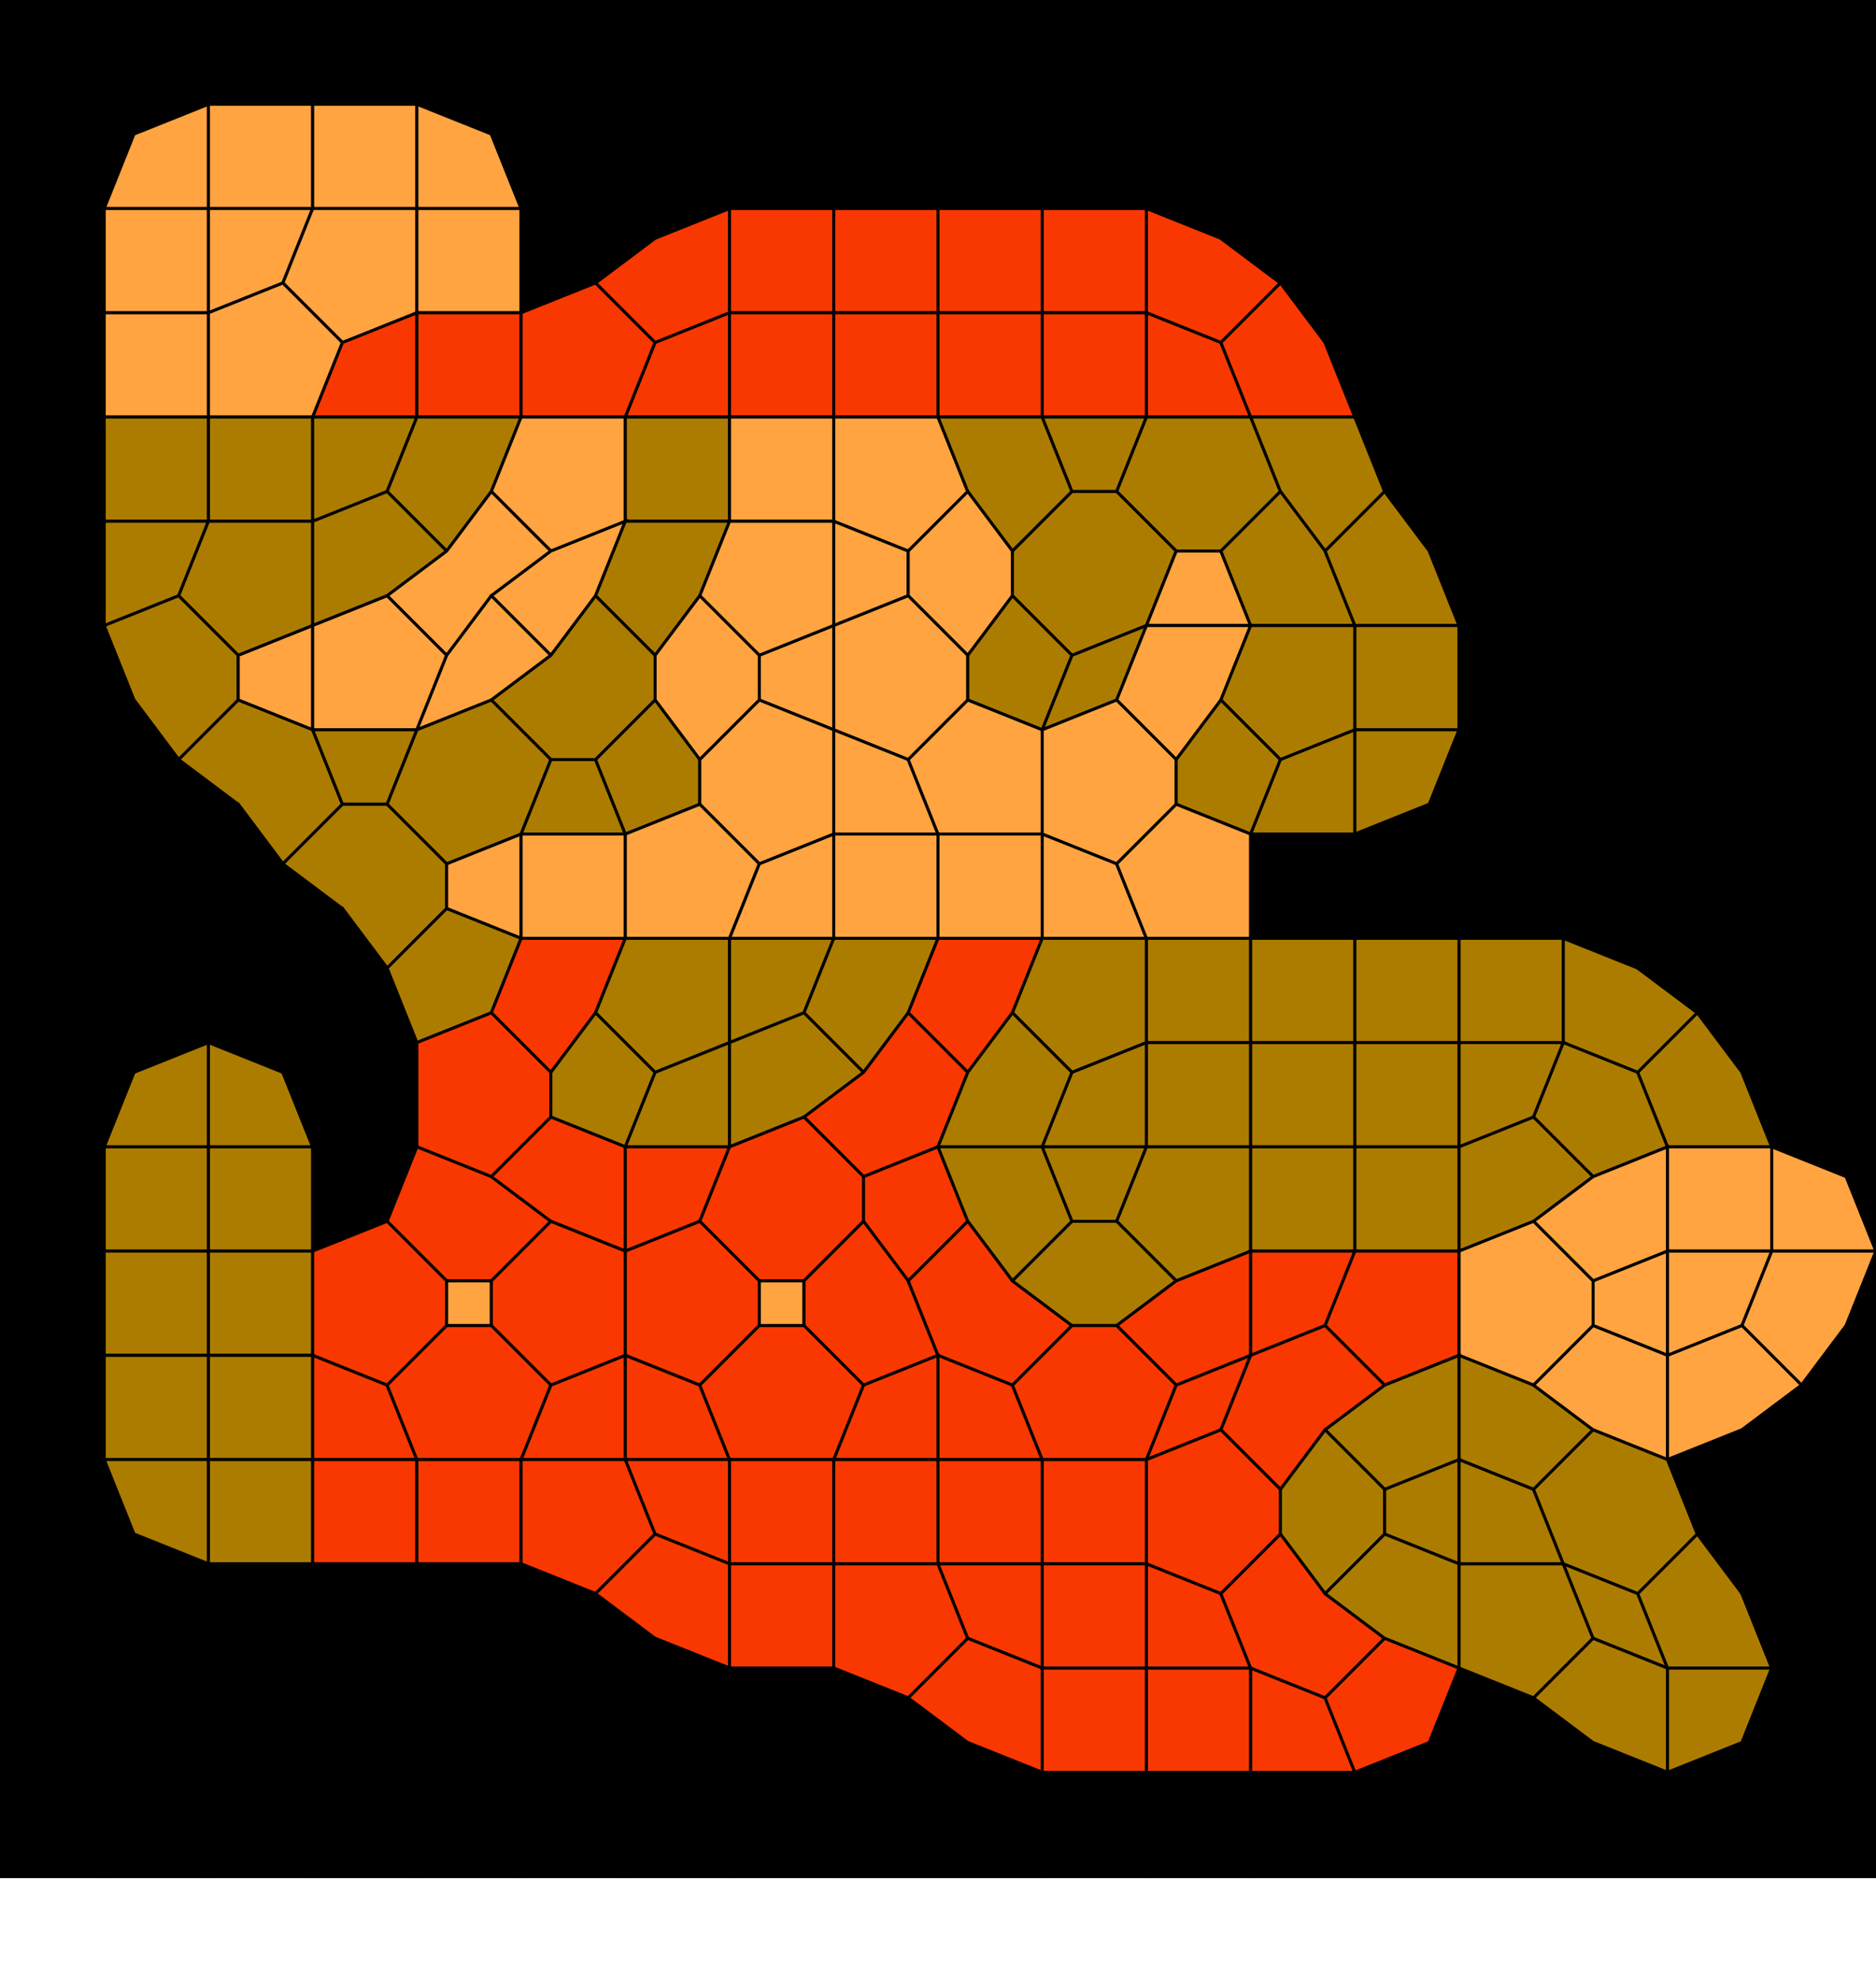 <?xml version="1.0"?>
<!-- Generated by SVGo -->
<svg width="126" height="133"
     xmlns="http://www.w3.org/2000/svg"
     xmlns:xlink="http://www.w3.org/1999/xlink">
<polygon points="0,0 7,0 5,5 0,7" fill="#000000" stroke="Black" stroke-width="0.2" />
<polygon points="7,0 14,0 14,7 9,9 5,5" fill="#000000" stroke="Black" stroke-width="0.2" />
<polygon points="14,0 21,0 21,7 14,7" fill="#000000" stroke="Black" stroke-width="0.2" />
<polygon points="21,0 28,0 28,7 21,7" fill="#000000" stroke="Black" stroke-width="0.2" />
<polygon points="28,0 35,0 37,5 33,9 28,7" fill="#000000" stroke="Black" stroke-width="0.2" />
<polygon points="35,0 42,0 42,7 37,5" fill="#000000" stroke="Black" stroke-width="0.2" />
<polygon points="42,0 49,0 49,7 42,7" fill="#000000" stroke="Black" stroke-width="0.2" />
<polygon points="49,0 56,0 56,7 49,7" fill="#000000" stroke="Black" stroke-width="0.2" />
<polygon points="56,0 63,0 63,7 56,7" fill="#000000" stroke="Black" stroke-width="0.2" />
<polygon points="63,0 70,0 70,7 63,7" fill="#000000" stroke="Black" stroke-width="0.2" />
<polygon points="70,0 77,0 77,7 70,7" fill="#000000" stroke="Black" stroke-width="0.2" />
<polygon points="77,0 84,0 84,7 77,7" fill="#000000" stroke="Black" stroke-width="0.2" />
<polygon points="84,0 91,0 91,7 84,7" fill="#000000" stroke="Black" stroke-width="0.2" />
<polygon points="91,0 98,0 98,7 91,7" fill="#000000" stroke="Black" stroke-width="0.2" />
<polygon points="98,0 105,0 105,7 98,7" fill="#000000" stroke="Black" stroke-width="0.2" />
<polygon points="105,0 112,0 112,7 105,7" fill="#000000" stroke="Black" stroke-width="0.2" />
<polygon points="112,0 119,0 119,7 112,7" fill="#000000" stroke="Black" stroke-width="0.2" />
<polygon points="119,0 126,0 126,7 119,7" fill="#000000" stroke="Black" stroke-width="0.2" />
<polygon points="126,0 133,0 133,7 126,7" fill="#000000" stroke="Black" stroke-width="0.2" />
<polygon points="0,7 5,5 9,9 7,14 0,14" fill="#000000" stroke="Black" stroke-width="0.2" />
<polygon points="9,9 14,7 14,14 7,14" fill="#ffa440" stroke="Black" stroke-width="0.2" />
<polygon points="14,7 21,7 21,14 14,14" fill="#ffa440" stroke="Black" stroke-width="0.2" />
<polygon points="21,7 28,7 28,14 21,14" fill="#ffa440" stroke="Black" stroke-width="0.2" />
<polygon points="28,7 33,9 35,14 28,14" fill="#ffa440" stroke="Black" stroke-width="0.2" />
<polygon points="33,9 37,5 42,7 40,12 35,14" fill="#000000" stroke="Black" stroke-width="0.2" />
<polygon points="42,7 49,7 49,14 44,16 40,12" fill="#000000" stroke="Black" stroke-width="0.2" />
<polygon points="49,7 56,7 56,14 49,14" fill="#000000" stroke="Black" stroke-width="0.2" />
<polygon points="56,7 63,7 63,14 56,14" fill="#000000" stroke="Black" stroke-width="0.2" />
<polygon points="63,7 70,7 70,14 63,14" fill="#000000" stroke="Black" stroke-width="0.2" />
<polygon points="70,7 77,7 77,14 70,14" fill="#000000" stroke="Black" stroke-width="0.2" />
<polygon points="77,7 84,7 86,12 82,16 77,14" fill="#000000" stroke="Black" stroke-width="0.2" />
<polygon points="84,7 91,7 91,14 86,12" fill="#000000" stroke="Black" stroke-width="0.2" />
<polygon points="91,7 98,7 98,14 91,14" fill="#000000" stroke="Black" stroke-width="0.2" />
<polygon points="98,7 105,7 105,14 98,14" fill="#000000" stroke="Black" stroke-width="0.2" />
<polygon points="105,7 112,7 112,14 105,14" fill="#000000" stroke="Black" stroke-width="0.2" />
<polygon points="112,7 119,7 119,14 112,14" fill="#000000" stroke="Black" stroke-width="0.2" />
<polygon points="119,7 126,7 126,14 119,14" fill="#000000" stroke="Black" stroke-width="0.2" />
<polygon points="126,7 133,7 133,14 126,14" fill="#000000" stroke="Black" stroke-width="0.2" />
<polygon points="0,14 7,14 7,21 0,21" fill="#000000" stroke="Black" stroke-width="0.2" />
<polygon points="7,14 14,14 14,21 7,21" fill="#ffa440" stroke="Black" stroke-width="0.2" />
<polygon points="14,14 21,14 19,19 14,21" fill="#ffa440" stroke="Black" stroke-width="0.2" />
<polygon points="21,14 28,14 28,21 23,23 19,19" fill="#ffa440" stroke="Black" stroke-width="0.2" />
<polygon points="28,14 35,14 35,21 28,21" fill="#ffa440" stroke="Black" stroke-width="0.2" />
<polygon points="35,14 40,12 44,16 40,19 35,21" fill="#000000" stroke="Black" stroke-width="0.2" />
<polygon points="44,16 49,14 49,21 44,23 40,19" fill="#f83800" stroke="Black" stroke-width="0.2" />
<polygon points="49,14 56,14 56,21 49,21" fill="#f83800" stroke="Black" stroke-width="0.2" />
<polygon points="56,14 63,14 63,21 56,21" fill="#f83800" stroke="Black" stroke-width="0.2" />
<polygon points="63,14 70,14 70,21 63,21" fill="#f83800" stroke="Black" stroke-width="0.2" />
<polygon points="70,14 77,14 77,21 70,21" fill="#f83800" stroke="Black" stroke-width="0.2" />
<polygon points="77,14 82,16 86,19 82,23 77,21" fill="#f83800" stroke="Black" stroke-width="0.2" />
<polygon points="82,16 86,12 91,14 93,19 89,23 86,19" fill="#000000" stroke="Black" stroke-width="0.2" />
<polygon points="91,14 98,14 98,21 93,19" fill="#000000" stroke="Black" stroke-width="0.2" />
<polygon points="98,14 105,14 105,21 98,21" fill="#000000" stroke="Black" stroke-width="0.2" />
<polygon points="105,14 112,14 112,21 105,21" fill="#000000" stroke="Black" stroke-width="0.2" />
<polygon points="112,14 119,14 119,21 112,21" fill="#000000" stroke="Black" stroke-width="0.2" />
<polygon points="119,14 126,14 126,21 119,21" fill="#000000" stroke="Black" stroke-width="0.2" />
<polygon points="126,14 133,14 133,21 126,21" fill="#000000" stroke="Black" stroke-width="0.2" />
<polygon points="0,21 7,21 7,28 0,28" fill="#000000" stroke="Black" stroke-width="0.2" />
<polygon points="7,21 14,21 14,28 7,28" fill="#ffa440" stroke="Black" stroke-width="0.2" />
<polygon points="14,21 19,19 23,23 21,28 14,28" fill="#ffa440" stroke="Black" stroke-width="0.2" />
<polygon points="23,23 28,21 28,28 21,28" fill="#f83800" stroke="Black" stroke-width="0.2" />
<polygon points="28,21 35,21 35,28 28,28" fill="#f83800" stroke="Black" stroke-width="0.2" />
<polygon points="35,21 40,19 44,23 42,28 35,28" fill="#f83800" stroke="Black" stroke-width="0.2" />
<polygon points="44,23 49,21 49,28 42,28" fill="#f83800" stroke="Black" stroke-width="0.2" />
<polygon points="49,21 56,21 56,28 49,28" fill="#f83800" stroke="Black" stroke-width="0.2" />
<polygon points="56,21 63,21 63,28 56,28" fill="#f83800" stroke="Black" stroke-width="0.2" />
<polygon points="63,21 70,21 70,28 63,28" fill="#f83800" stroke="Black" stroke-width="0.2" />
<polygon points="70,21 77,21 77,28 70,28" fill="#f83800" stroke="Black" stroke-width="0.2" />
<polygon points="77,21 82,23 84,28 77,28" fill="#f83800" stroke="Black" stroke-width="0.2" />
<polygon points="82,23 86,19 89,23 91,28 84,28" fill="#f83800" stroke="Black" stroke-width="0.2" />
<polygon points="89,23 93,19 98,21 98,28 91,28" fill="#000000" stroke="Black" stroke-width="0.2" />
<polygon points="98,21 105,21 105,28 98,28" fill="#000000" stroke="Black" stroke-width="0.2" />
<polygon points="105,21 112,21 112,28 105,28" fill="#000000" stroke="Black" stroke-width="0.2" />
<polygon points="112,21 119,21 119,28 112,28" fill="#000000" stroke="Black" stroke-width="0.2" />
<polygon points="119,21 126,21 126,28 119,28" fill="#000000" stroke="Black" stroke-width="0.2" />
<polygon points="126,21 133,21 133,28 126,28" fill="#000000" stroke="Black" stroke-width="0.2" />
<polygon points="0,28 7,28 7,35 0,35" fill="#000000" stroke="Black" stroke-width="0.2" />
<polygon points="7,28 14,28 14,35 7,35" fill="#ac7c00" stroke="Black" stroke-width="0.2" />
<polygon points="14,28 21,28 21,35 14,35" fill="#ac7c00" stroke="Black" stroke-width="0.2" />
<polygon points="21,28 28,28 26,33 21,35" fill="#ac7c00" stroke="Black" stroke-width="0.2" />
<polygon points="28,28 35,28 33,33 30,37 26,33" fill="#ac7c00" stroke="Black" stroke-width="0.2" />
<polygon points="35,28 42,28 42,35 37,37 33,33" fill="#ffa440" stroke="Black" stroke-width="0.2" />
<polygon points="42,28 49,28 49,35 42,35" fill="#ac7c00" stroke="Black" stroke-width="0.2" />
<polygon points="49,28 56,28 56,35 49,35" fill="#ffa440" stroke="Black" stroke-width="0.2" />
<polygon points="56,28 63,28 65,33 61,37 56,35" fill="#ffa440" stroke="Black" stroke-width="0.2" />
<polygon points="63,28 70,28 72,33 68,37 65,33" fill="#ac7c00" stroke="Black" stroke-width="0.2" />
<polygon points="70,28 77,28 75,33 72,33" fill="#ac7c00" stroke="Black" stroke-width="0.2" />
<polygon points="77,28 84,28 86,33 82,37 79,37 75,33" fill="#ac7c00" stroke="Black" stroke-width="0.2" />
<polygon points="84,28 91,28 93,33 89,37 86,33" fill="#ac7c00" stroke="Black" stroke-width="0.2" />
<polygon points="91,28 98,28 100,33 96,37 93,33" fill="#000000" stroke="Black" stroke-width="0.2" />
<polygon points="98,28 105,28 105,35 100,33" fill="#000000" stroke="Black" stroke-width="0.2" />
<polygon points="105,28 112,28 112,35 105,35" fill="#000000" stroke="Black" stroke-width="0.2" />
<polygon points="112,28 119,28 119,35 112,35" fill="#000000" stroke="Black" stroke-width="0.2" />
<polygon points="119,28 126,28 126,35 119,35" fill="#000000" stroke="Black" stroke-width="0.2" />
<polygon points="126,28 133,28 133,35 126,35" fill="#000000" stroke="Black" stroke-width="0.2" />
<polygon points="0,35 7,35 7,42 0,42" fill="#000000" stroke="Black" stroke-width="0.2" />
<polygon points="7,35 14,35 12,40 7,42" fill="#ac7c00" stroke="Black" stroke-width="0.2" />
<polygon points="14,35 21,35 21,42 16,44 12,40" fill="#ac7c00" stroke="Black" stroke-width="0.2" />
<polygon points="21,35 26,33 30,37 26,40 21,42" fill="#ac7c00" stroke="Black" stroke-width="0.2" />
<polygon points="30,37 33,33 37,37 33,40 30,44 26,40" fill="#ffa440" stroke="Black" stroke-width="0.2" />
<polygon points="37,37 42,35 40,40 37,44 33,40" fill="#ffa440" stroke="Black" stroke-width="0.2" />
<polygon points="42,35 49,35 47,40 44,44 40,40" fill="#ac7c00" stroke="Black" stroke-width="0.2" />
<polygon points="49,35 56,35 56,42 51,44 47,40" fill="#ffa440" stroke="Black" stroke-width="0.2" />
<polygon points="56,35 61,37 61,40 56,42" fill="#ffa440" stroke="Black" stroke-width="0.2" />
<polygon points="61,37 65,33 68,37 68,40 65,44 61,40" fill="#ffa440" stroke="Black" stroke-width="0.2" />
<polygon points="68,37 72,33 75,33 79,37 77,42 72,44 68,40" fill="#ac7c00" stroke="Black" stroke-width="0.2" />
<polygon points="79,37 82,37 84,42 77,42" fill="#ffa440" stroke="Black" stroke-width="0.2" />
<polygon points="82,37 86,33 89,37 91,42 84,42" fill="#ac7c00" stroke="Black" stroke-width="0.2" />
<polygon points="89,37 93,33 96,37 98,42 91,42" fill="#ac7c00" stroke="Black" stroke-width="0.2" />
<polygon points="96,37 100,33 105,35 105,42 98,42" fill="#000000" stroke="Black" stroke-width="0.2" />
<polygon points="105,35 112,35 112,42 105,42" fill="#000000" stroke="Black" stroke-width="0.2" />
<polygon points="112,35 119,35 119,42 112,42" fill="#000000" stroke="Black" stroke-width="0.2" />
<polygon points="119,35 126,35 126,42 119,42" fill="#000000" stroke="Black" stroke-width="0.2" />
<polygon points="126,35 133,35 133,42 126,42" fill="#000000" stroke="Black" stroke-width="0.2" />
<polygon points="0,42 7,42 9,47 5,51 0,49" fill="#000000" stroke="Black" stroke-width="0.2" />
<polygon points="7,42 12,40 16,44 16,47 12,51 9,47" fill="#ac7c00" stroke="Black" stroke-width="0.2" />
<polygon points="16,44 21,42 21,49 16,47" fill="#ffa440" stroke="Black" stroke-width="0.2" />
<polygon points="21,42 26,40 30,44 28,49 21,49" fill="#ffa440" stroke="Black" stroke-width="0.2" />
<polygon points="30,44 33,40 37,44 33,47 28,49" fill="#ffa440" stroke="Black" stroke-width="0.2" />
<polygon points="37,44 40,40 44,44 44,47 40,51 37,51 33,47" fill="#ac7c00" stroke="Black" stroke-width="0.2" />
<polygon points="44,44 47,40 51,44 51,47 47,51 44,47" fill="#ffa440" stroke="Black" stroke-width="0.2" />
<polygon points="51,44 56,42 56,49 51,47" fill="#ffa440" stroke="Black" stroke-width="0.2" />
<polygon points="56,42 61,40 65,44 65,47 61,51 56,49" fill="#ffa440" stroke="Black" stroke-width="0.2" />
<polygon points="65,44 68,40 72,44 70,49 65,47" fill="#ac7c00" stroke="Black" stroke-width="0.2" />
<polygon points="72,44 77,42 75,47 70,49" fill="#ac7c00" stroke="Black" stroke-width="0.2" />
<polygon points="77,42 84,42 82,47 79,51 75,47" fill="#ffa440" stroke="Black" stroke-width="0.2" />
<polygon points="84,42 91,42 91,49 86,51 82,47" fill="#ac7c00" stroke="Black" stroke-width="0.2" />
<polygon points="91,42 98,42 98,49 91,49" fill="#ac7c00" stroke="Black" stroke-width="0.2" />
<polygon points="98,42 105,42 105,49 98,49" fill="#000000" stroke="Black" stroke-width="0.2" />
<polygon points="105,42 112,42 112,49 105,49" fill="#000000" stroke="Black" stroke-width="0.2" />
<polygon points="112,42 119,42 119,49 112,49" fill="#000000" stroke="Black" stroke-width="0.2" />
<polygon points="119,42 126,42 126,49 119,49" fill="#000000" stroke="Black" stroke-width="0.2" />
<polygon points="126,42 133,42 133,49 126,49" fill="#000000" stroke="Black" stroke-width="0.2" />
<polygon points="0,49 5,51 7,56 0,56" fill="#000000" stroke="Black" stroke-width="0.2" />
<polygon points="5,51 9,47 12,51 16,54 12,58 7,56" fill="#000000" stroke="Black" stroke-width="0.2" />
<polygon points="12,51 16,47 21,49 23,54 19,58 16,54" fill="#ac7c00" stroke="Black" stroke-width="0.2" />
<polygon points="21,49 28,49 26,54 23,54" fill="#ac7c00" stroke="Black" stroke-width="0.2" />
<polygon points="28,49 33,47 37,51 35,56 30,58 26,54" fill="#ac7c00" stroke="Black" stroke-width="0.2" />
<polygon points="37,51 40,51 42,56 35,56" fill="#ac7c00" stroke="Black" stroke-width="0.2" />
<polygon points="40,51 44,47 47,51 47,54 42,56" fill="#ac7c00" stroke="Black" stroke-width="0.2" />
<polygon points="47,51 51,47 56,49 56,56 51,58 47,54" fill="#ffa440" stroke="Black" stroke-width="0.2" />
<polygon points="56,49 61,51 63,56 56,56" fill="#ffa440" stroke="Black" stroke-width="0.2" />
<polygon points="61,51 65,47 70,49 70,56 63,56" fill="#ffa440" stroke="Black" stroke-width="0.2" />
<polygon points="70,49 75,47 79,51 79,54 75,58 70,56" fill="#ffa440" stroke="Black" stroke-width="0.2" />
<polygon points="79,51 82,47 86,51 84,56 79,54" fill="#ac7c00" stroke="Black" stroke-width="0.2" />
<polygon points="86,51 91,49 91,56 84,56" fill="#ac7c00" stroke="Black" stroke-width="0.2" />
<polygon points="91,49 98,49 96,54 91,56" fill="#ac7c00" stroke="Black" stroke-width="0.2" />
<polygon points="98,49 105,49 105,56 100,58 96,54" fill="#000000" stroke="Black" stroke-width="0.2" />
<polygon points="105,49 112,49 112,56 105,56" fill="#000000" stroke="Black" stroke-width="0.2" />
<polygon points="112,49 119,49 119,56 112,56" fill="#000000" stroke="Black" stroke-width="0.2" />
<polygon points="119,49 126,49 126,56 119,56" fill="#000000" stroke="Black" stroke-width="0.2" />
<polygon points="126,49 133,49 133,56 126,56" fill="#000000" stroke="Black" stroke-width="0.2" />
<polygon points="0,56 7,56 7,63 0,63" fill="#000000" stroke="Black" stroke-width="0.2" />
<polygon points="7,56 12,58 14,63 7,63" fill="#000000" stroke="Black" stroke-width="0.2" />
<polygon points="12,58 16,54 19,58 23,61 19,65 14,63" fill="#000000" stroke="Black" stroke-width="0.2" />
<polygon points="19,58 23,54 26,54 30,58 30,61 26,65 23,61" fill="#ac7c00" stroke="Black" stroke-width="0.2" />
<polygon points="30,58 35,56 35,63 30,61" fill="#ffa440" stroke="Black" stroke-width="0.2" />
<polygon points="35,56 42,56 42,63 35,63" fill="#ffa440" stroke="Black" stroke-width="0.2" />
<polygon points="42,56 47,54 51,58 49,63 42,63" fill="#ffa440" stroke="Black" stroke-width="0.2" />
<polygon points="51,58 56,56 56,63 49,63" fill="#ffa440" stroke="Black" stroke-width="0.2" />
<polygon points="56,56 63,56 63,63 56,63" fill="#ffa440" stroke="Black" stroke-width="0.2" />
<polygon points="63,56 70,56 70,63 63,63" fill="#ffa440" stroke="Black" stroke-width="0.2" />
<polygon points="70,56 75,58 77,63 70,63" fill="#ffa440" stroke="Black" stroke-width="0.2" />
<polygon points="75,58 79,54 84,56 84,63 77,63" fill="#ffa440" stroke="Black" stroke-width="0.2" />
<polygon points="84,56 91,56 91,63 84,63" fill="#000000" stroke="Black" stroke-width="0.2" />
<polygon points="91,56 96,54 100,58 98,63 91,63" fill="#000000" stroke="Black" stroke-width="0.2" />
<polygon points="100,58 105,56 105,63 98,63" fill="#000000" stroke="Black" stroke-width="0.2" />
<polygon points="105,56 112,56 114,61 110,65 105,63" fill="#000000" stroke="Black" stroke-width="0.2" />
<polygon points="112,56 119,56 119,63 114,61" fill="#000000" stroke="Black" stroke-width="0.2" />
<polygon points="119,56 126,56 126,63 119,63" fill="#000000" stroke="Black" stroke-width="0.2" />
<polygon points="126,56 133,56 133,63 126,63" fill="#000000" stroke="Black" stroke-width="0.2" />
<polygon points="0,63 7,63 5,68 0,70" fill="#000000" stroke="Black" stroke-width="0.2" />
<polygon points="7,63 14,63 14,70 9,72 5,68" fill="#000000" stroke="Black" stroke-width="0.2" />
<polygon points="14,63 19,65 23,68 19,72 14,70" fill="#000000" stroke="Black" stroke-width="0.2" />
<polygon points="19,65 23,61 26,65 28,70 23,68" fill="#000000" stroke="Black" stroke-width="0.2" />
<polygon points="26,65 30,61 35,63 33,68 28,70" fill="#ac7c00" stroke="Black" stroke-width="0.2" />
<polygon points="35,63 42,63 40,68 37,72 33,68" fill="#f83800" stroke="Black" stroke-width="0.2" />
<polygon points="42,63 49,63 49,70 44,72 40,68" fill="#ac7c00" stroke="Black" stroke-width="0.2" />
<polygon points="49,63 56,63 54,68 49,70" fill="#ac7c00" stroke="Black" stroke-width="0.2" />
<polygon points="56,63 63,63 61,68 58,72 54,68" fill="#ac7c00" stroke="Black" stroke-width="0.2" />
<polygon points="63,63 70,63 68,68 65,72 61,68" fill="#f83800" stroke="Black" stroke-width="0.2" />
<polygon points="70,63 77,63 77,70 72,72 68,68" fill="#ac7c00" stroke="Black" stroke-width="0.2" />
<polygon points="77,63 84,63 84,70 77,70" fill="#ac7c00" stroke="Black" stroke-width="0.2" />
<polygon points="84,63 91,63 91,70 84,70" fill="#ac7c00" stroke="Black" stroke-width="0.2" />
<polygon points="91,63 98,63 98,70 91,70" fill="#ac7c00" stroke="Black" stroke-width="0.2" />
<polygon points="98,63 105,63 105,70 98,70" fill="#ac7c00" stroke="Black" stroke-width="0.2" />
<polygon points="105,63 110,65 114,68 110,72 105,70" fill="#ac7c00" stroke="Black" stroke-width="0.2" />
<polygon points="110,65 114,61 119,63 121,68 117,72 114,68" fill="#000000" stroke="Black" stroke-width="0.2" />
<polygon points="119,63 126,63 126,70 121,68" fill="#000000" stroke="Black" stroke-width="0.2" />
<polygon points="126,63 133,63 133,70 126,70" fill="#000000" stroke="Black" stroke-width="0.2" />
<polygon points="0,70 5,68 9,72 7,77 0,77" fill="#000000" stroke="Black" stroke-width="0.2" />
<polygon points="9,72 14,70 14,77 7,77" fill="#ac7c00" stroke="Black" stroke-width="0.2" />
<polygon points="14,70 19,72 21,77 14,77" fill="#ac7c00" stroke="Black" stroke-width="0.2" />
<polygon points="19,72 23,68 28,70 28,77 21,77" fill="#000000" stroke="Black" stroke-width="0.2" />
<polygon points="28,70 33,68 37,72 37,75 33,79 28,77" fill="#f83800" stroke="Black" stroke-width="0.2" />
<polygon points="37,72 40,68 44,72 42,77 37,75" fill="#ac7c00" stroke="Black" stroke-width="0.2" />
<polygon points="44,72 49,70 49,77 42,77" fill="#ac7c00" stroke="Black" stroke-width="0.2" />
<polygon points="49,70 54,68 58,72 54,75 49,77" fill="#ac7c00" stroke="Black" stroke-width="0.2" />
<polygon points="58,72 61,68 65,72 63,77 58,79 54,75" fill="#f83800" stroke="Black" stroke-width="0.2" />
<polygon points="65,72 68,68 72,72 70,77 63,77" fill="#ac7c00" stroke="Black" stroke-width="0.2" />
<polygon points="72,72 77,70 77,77 70,77" fill="#ac7c00" stroke="Black" stroke-width="0.2" />
<polygon points="77,70 84,70 84,77 77,77" fill="#ac7c00" stroke="Black" stroke-width="0.2" />
<polygon points="84,70 91,70 91,77 84,77" fill="#ac7c00" stroke="Black" stroke-width="0.2" />
<polygon points="91,70 98,70 98,77 91,77" fill="#ac7c00" stroke="Black" stroke-width="0.2" />
<polygon points="98,70 105,70 103,75 98,77" fill="#ac7c00" stroke="Black" stroke-width="0.2" />
<polygon points="105,70 110,72 112,77 107,79 103,75" fill="#ac7c00" stroke="Black" stroke-width="0.2" />
<polygon points="110,72 114,68 117,72 119,77 112,77" fill="#ac7c00" stroke="Black" stroke-width="0.2" />
<polygon points="117,72 121,68 126,70 128,75 124,79 119,77" fill="#000000" stroke="Black" stroke-width="0.2" />
<polygon points="126,70 133,70 133,77 128,75" fill="#000000" stroke="Black" stroke-width="0.2" />
<polygon points="0,77 7,77 7,84 0,84" fill="#000000" stroke="Black" stroke-width="0.2" />
<polygon points="7,77 14,77 14,84 7,84" fill="#ac7c00" stroke="Black" stroke-width="0.2" />
<polygon points="14,77 21,77 21,84 14,84" fill="#ac7c00" stroke="Black" stroke-width="0.2" />
<polygon points="21,77 28,77 26,82 21,84" fill="#000000" stroke="Black" stroke-width="0.2" />
<polygon points="28,77 33,79 37,82 33,86 30,86 26,82" fill="#f83800" stroke="Black" stroke-width="0.2" />
<polygon points="33,79 37,75 42,77 42,84 37,82" fill="#f83800" stroke="Black" stroke-width="0.2" />
<polygon points="42,77 49,77 47,82 42,84" fill="#f83800" stroke="Black" stroke-width="0.2" />
<polygon points="49,77 54,75 58,79 58,82 54,86 51,86 47,82" fill="#f83800" stroke="Black" stroke-width="0.2" />
<polygon points="58,79 63,77 65,82 61,86 58,82" fill="#f83800" stroke="Black" stroke-width="0.2" />
<polygon points="63,77 70,77 72,82 68,86 65,82" fill="#ac7c00" stroke="Black" stroke-width="0.2" />
<polygon points="70,77 77,77 75,82 72,82" fill="#ac7c00" stroke="Black" stroke-width="0.2" />
<polygon points="77,77 84,77 84,84 79,86 75,82" fill="#ac7c00" stroke="Black" stroke-width="0.2" />
<polygon points="84,77 91,77 91,84 84,84" fill="#ac7c00" stroke="Black" stroke-width="0.2" />
<polygon points="91,77 98,77 98,84 91,84" fill="#ac7c00" stroke="Black" stroke-width="0.2" />
<polygon points="98,77 103,75 107,79 103,82 98,84" fill="#ac7c00" stroke="Black" stroke-width="0.2" />
<polygon points="107,79 112,77 112,84 107,86 103,82" fill="#ffa440" stroke="Black" stroke-width="0.2" />
<polygon points="112,77 119,77 119,84 112,84" fill="#ffa440" stroke="Black" stroke-width="0.2" />
<polygon points="119,77 124,79 126,84 119,84" fill="#ffa440" stroke="Black" stroke-width="0.2" />
<polygon points="124,79 128,75 133,77 133,84 126,84" fill="#000000" stroke="Black" stroke-width="0.2" />
<polygon points="0,84 7,84 7,91 0,91" fill="#000000" stroke="Black" stroke-width="0.2" />
<polygon points="7,84 14,84 14,91 7,91" fill="#ac7c00" stroke="Black" stroke-width="0.2" />
<polygon points="14,84 21,84 21,91 14,91" fill="#ac7c00" stroke="Black" stroke-width="0.2" />
<polygon points="21,84 26,82 30,86 30,89 26,93 21,91" fill="#f83800" stroke="Black" stroke-width="0.2" />
<polygon points="30,86 33,86 33,89 30,89" fill="#ffa440" stroke="Black" stroke-width="0.2" />
<polygon points="33,86 37,82 42,84 42,91 37,93 33,89" fill="#f83800" stroke="Black" stroke-width="0.2" />
<polygon points="42,84 47,82 51,86 51,89 47,93 42,91" fill="#f83800" stroke="Black" stroke-width="0.2" />
<polygon points="51,86 54,86 54,89 51,89" fill="#ffa440" stroke="Black" stroke-width="0.2" />
<polygon points="54,86 58,82 61,86 63,91 58,93 54,89" fill="#f83800" stroke="Black" stroke-width="0.2" />
<polygon points="61,86 65,82 68,86 72,89 68,93 63,91" fill="#f83800" stroke="Black" stroke-width="0.2" />
<polygon points="68,86 72,82 75,82 79,86 75,89 72,89" fill="#ac7c00" stroke="Black" stroke-width="0.2" />
<polygon points="79,86 84,84 84,91 79,93 75,89" fill="#f83800" stroke="Black" stroke-width="0.2" />
<polygon points="84,84 91,84 89,89 84,91" fill="#f83800" stroke="Black" stroke-width="0.2" />
<polygon points="91,84 98,84 98,91 93,93 89,89" fill="#f83800" stroke="Black" stroke-width="0.2" />
<polygon points="98,84 103,82 107,86 107,89 103,93 98,91" fill="#ffa440" stroke="Black" stroke-width="0.2" />
<polygon points="107,86 112,84 112,91 107,89" fill="#ffa440" stroke="Black" stroke-width="0.2" />
<polygon points="112,84 119,84 117,89 112,91" fill="#ffa440" stroke="Black" stroke-width="0.2" />
<polygon points="119,84 126,84 124,89 121,93 117,89" fill="#ffa440" stroke="Black" stroke-width="0.2" />
<polygon points="126,84 133,84 133,91 128,93 124,89" fill="#000000" stroke="Black" stroke-width="0.2" />
<polygon points="0,91 7,91 7,98 0,98" fill="#000000" stroke="Black" stroke-width="0.2" />
<polygon points="7,91 14,91 14,98 7,98" fill="#ac7c00" stroke="Black" stroke-width="0.2" />
<polygon points="14,91 21,91 21,98 14,98" fill="#ac7c00" stroke="Black" stroke-width="0.2" />
<polygon points="21,91 26,93 28,98 21,98" fill="#f83800" stroke="Black" stroke-width="0.2" />
<polygon points="26,93 30,89 33,89 37,93 35,98 28,98" fill="#f83800" stroke="Black" stroke-width="0.2" />
<polygon points="37,93 42,91 42,98 35,98" fill="#f83800" stroke="Black" stroke-width="0.2" />
<polygon points="42,91 47,93 49,98 42,98" fill="#f83800" stroke="Black" stroke-width="0.2" />
<polygon points="47,93 51,89 54,89 58,93 56,98 49,98" fill="#f83800" stroke="Black" stroke-width="0.2" />
<polygon points="58,93 63,91 63,98 56,98" fill="#f83800" stroke="Black" stroke-width="0.2" />
<polygon points="63,91 68,93 70,98 63,98" fill="#f83800" stroke="Black" stroke-width="0.2" />
<polygon points="68,93 72,89 75,89 79,93 77,98 70,98" fill="#f83800" stroke="Black" stroke-width="0.2" />
<polygon points="79,93 84,91 82,96 77,98" fill="#f83800" stroke="Black" stroke-width="0.2" />
<polygon points="84,91 89,89 93,93 89,96 86,100 82,96" fill="#f83800" stroke="Black" stroke-width="0.2" />
<polygon points="93,93 98,91 98,98 93,100 89,96" fill="#ac7c00" stroke="Black" stroke-width="0.2" />
<polygon points="98,91 103,93 107,96 103,100 98,98" fill="#ac7c00" stroke="Black" stroke-width="0.2" />
<polygon points="103,93 107,89 112,91 112,98 107,96" fill="#ffa440" stroke="Black" stroke-width="0.2" />
<polygon points="112,91 117,89 121,93 117,96 112,98" fill="#ffa440" stroke="Black" stroke-width="0.2" />
<polygon points="121,93 124,89 128,93 126,98 121,100 117,96" fill="#000000" stroke="Black" stroke-width="0.2" />
<polygon points="128,93 133,91 133,98 126,98" fill="#000000" stroke="Black" stroke-width="0.2" />
<polygon points="0,98 7,98 9,103 5,107 0,105" fill="#000000" stroke="Black" stroke-width="0.2" />
<polygon points="7,98 14,98 14,105 9,103" fill="#ac7c00" stroke="Black" stroke-width="0.2" />
<polygon points="14,98 21,98 21,105 14,105" fill="#ac7c00" stroke="Black" stroke-width="0.2" />
<polygon points="21,98 28,98 28,105 21,105" fill="#f83800" stroke="Black" stroke-width="0.2" />
<polygon points="28,98 35,98 35,105 28,105" fill="#f83800" stroke="Black" stroke-width="0.2" />
<polygon points="35,98 42,98 44,103 40,107 35,105" fill="#f83800" stroke="Black" stroke-width="0.2" />
<polygon points="42,98 49,98 49,105 44,103" fill="#f83800" stroke="Black" stroke-width="0.2" />
<polygon points="49,98 56,98 56,105 49,105" fill="#f83800" stroke="Black" stroke-width="0.2" />
<polygon points="56,98 63,98 63,105 56,105" fill="#f83800" stroke="Black" stroke-width="0.2" />
<polygon points="63,98 70,98 70,105 63,105" fill="#f83800" stroke="Black" stroke-width="0.2" />
<polygon points="70,98 77,98 77,105 70,105" fill="#f83800" stroke="Black" stroke-width="0.2" />
<polygon points="77,98 82,96 86,100 86,103 82,107 77,105" fill="#f83800" stroke="Black" stroke-width="0.2" />
<polygon points="86,100 89,96 93,100 93,103 89,107 86,103" fill="#ac7c00" stroke="Black" stroke-width="0.2" />
<polygon points="93,100 98,98 98,105 93,103" fill="#ac7c00" stroke="Black" stroke-width="0.2" />
<polygon points="98,98 103,100 105,105 98,105" fill="#ac7c00" stroke="Black" stroke-width="0.2" />
<polygon points="103,100 107,96 112,98 114,103 110,107 105,105" fill="#ac7c00" stroke="Black" stroke-width="0.2" />
<polygon points="112,98 117,96 121,100 121,103 117,107 114,103" fill="#000000" stroke="Black" stroke-width="0.2" />
<polygon points="121,100 126,98 126,105 121,103" fill="#000000" stroke="Black" stroke-width="0.2" />
<polygon points="126,98 133,98 133,105 126,105" fill="#000000" stroke="Black" stroke-width="0.2" />
<polygon points="0,105 5,107 7,112 0,112" fill="#000000" stroke="Black" stroke-width="0.2" />
<polygon points="5,107 9,103 14,105 14,112 7,112" fill="#000000" stroke="Black" stroke-width="0.2" />
<polygon points="14,105 21,105 21,112 14,112" fill="#000000" stroke="Black" stroke-width="0.2" />
<polygon points="21,105 28,105 28,112 21,112" fill="#000000" stroke="Black" stroke-width="0.2" />
<polygon points="28,105 35,105 35,112 28,112" fill="#000000" stroke="Black" stroke-width="0.2" />
<polygon points="35,105 40,107 44,110 40,114 35,112" fill="#000000" stroke="Black" stroke-width="0.2" />
<polygon points="40,107 44,103 49,105 49,112 44,110" fill="#f83800" stroke="Black" stroke-width="0.2" />
<polygon points="49,105 56,105 56,112 49,112" fill="#f83800" stroke="Black" stroke-width="0.2" />
<polygon points="56,105 63,105 65,110 61,114 56,112" fill="#f83800" stroke="Black" stroke-width="0.2" />
<polygon points="63,105 70,105 70,112 65,110" fill="#f83800" stroke="Black" stroke-width="0.2" />
<polygon points="70,105 77,105 77,112 70,112" fill="#f83800" stroke="Black" stroke-width="0.2" />
<polygon points="77,105 82,107 84,112 77,112" fill="#f83800" stroke="Black" stroke-width="0.2" />
<polygon points="82,107 86,103 89,107 93,110 89,114 84,112" fill="#f83800" stroke="Black" stroke-width="0.2" />
<polygon points="89,107 93,103 98,105 98,112 93,110" fill="#ac7c00" stroke="Black" stroke-width="0.2" />
<polygon points="98,105 105,105 107,110 103,114 98,112" fill="#ac7c00" stroke="Black" stroke-width="0.2" />
<polygon points="105,105 110,107 112,112 107,110" fill="#ac7c00" stroke="Black" stroke-width="0.2" />
<polygon points="110,107 114,103 117,107 119,112 112,112" fill="#ac7c00" stroke="Black" stroke-width="0.2" />
<polygon points="117,107 121,103 126,105 126,112 119,112" fill="#000000" stroke="Black" stroke-width="0.2" />
<polygon points="126,105 133,105 133,112 126,112" fill="#000000" stroke="Black" stroke-width="0.2" />
<polygon points="0,112 7,112 7,119 0,119" fill="#000000" stroke="Black" stroke-width="0.2" />
<polygon points="7,112 14,112 14,119 7,119" fill="#000000" stroke="Black" stroke-width="0.2" />
<polygon points="14,112 21,112 21,119 14,119" fill="#000000" stroke="Black" stroke-width="0.2" />
<polygon points="21,112 28,112 28,119 21,119" fill="#000000" stroke="Black" stroke-width="0.2" />
<polygon points="28,112 35,112 35,119 28,119" fill="#000000" stroke="Black" stroke-width="0.2" />
<polygon points="35,112 40,114 42,119 35,119" fill="#000000" stroke="Black" stroke-width="0.2" />
<polygon points="40,114 44,110 49,112 49,119 42,119" fill="#000000" stroke="Black" stroke-width="0.2" />
<polygon points="49,112 56,112 56,119 49,119" fill="#000000" stroke="Black" stroke-width="0.2" />
<polygon points="56,112 61,114 65,117 61,121 56,119" fill="#000000" stroke="Black" stroke-width="0.2" />
<polygon points="61,114 65,110 70,112 70,119 65,117" fill="#f83800" stroke="Black" stroke-width="0.2" />
<polygon points="70,112 77,112 77,119 70,119" fill="#f83800" stroke="Black" stroke-width="0.2" />
<polygon points="77,112 84,112 84,119 77,119" fill="#f83800" stroke="Black" stroke-width="0.2" />
<polygon points="84,112 89,114 91,119 84,119" fill="#f83800" stroke="Black" stroke-width="0.2" />
<polygon points="89,114 93,110 98,112 96,117 91,119" fill="#f83800" stroke="Black" stroke-width="0.2" />
<polygon points="98,112 103,114 107,117 103,121 100,121 96,117" fill="#000000" stroke="Black" stroke-width="0.2" />
<polygon points="103,114 107,110 112,112 112,119 107,117" fill="#ac7c00" stroke="Black" stroke-width="0.2" />
<polygon points="112,112 119,112 117,117 112,119" fill="#ac7c00" stroke="Black" stroke-width="0.2" />
<polygon points="119,112 126,112 126,119 121,121 117,117" fill="#000000" stroke="Black" stroke-width="0.2" />
<polygon points="126,112 133,112 133,119 126,119" fill="#000000" stroke="Black" stroke-width="0.2" />
<polygon points="0,119 7,119 7,126 0,126" fill="#000000" stroke="Black" stroke-width="0.2" />
<polygon points="7,119 14,119 14,126 7,126" fill="#000000" stroke="Black" stroke-width="0.2" />
<polygon points="14,119 21,119 21,126 14,126" fill="#000000" stroke="Black" stroke-width="0.2" />
<polygon points="21,119 28,119 28,126 21,126" fill="#000000" stroke="Black" stroke-width="0.2" />
<polygon points="28,119 35,119 35,126 28,126" fill="#000000" stroke="Black" stroke-width="0.2" />
<polygon points="35,119 42,119 42,126 35,126" fill="#000000" stroke="Black" stroke-width="0.2" />
<polygon points="42,119 49,119 49,126 42,126" fill="#000000" stroke="Black" stroke-width="0.2" />
<polygon points="49,119 56,119 56,126 49,126" fill="#000000" stroke="Black" stroke-width="0.2" />
<polygon points="56,119 61,121 63,126 56,126" fill="#000000" stroke="Black" stroke-width="0.2" />
<polygon points="61,121 65,117 70,119 70,126 63,126" fill="#000000" stroke="Black" stroke-width="0.2" />
<polygon points="70,119 77,119 77,126 70,126" fill="#000000" stroke="Black" stroke-width="0.2" />
<polygon points="77,119 84,119 84,126 77,126" fill="#000000" stroke="Black" stroke-width="0.2" />
<polygon points="84,119 91,119 91,126 84,126" fill="#000000" stroke="Black" stroke-width="0.2" />
<polygon points="91,119 96,117 100,121 98,126 91,126" fill="#000000" stroke="Black" stroke-width="0.2" />
<polygon points="100,121 103,121 105,126 98,126" fill="#000000" stroke="Black" stroke-width="0.2" />
<polygon points="103,121 107,117 112,119 112,126 105,126" fill="#000000" stroke="Black" stroke-width="0.2" />
<polygon points="112,119 117,117 121,121 119,126 112,126" fill="#000000" stroke="Black" stroke-width="0.2" />
<polygon points="121,121 126,119 126,126 119,126" fill="#000000" stroke="Black" stroke-width="0.2" />
<polygon points="126,119 133,119 133,126 126,126" fill="#000000" stroke="Black" stroke-width="0.2" />
</svg>
